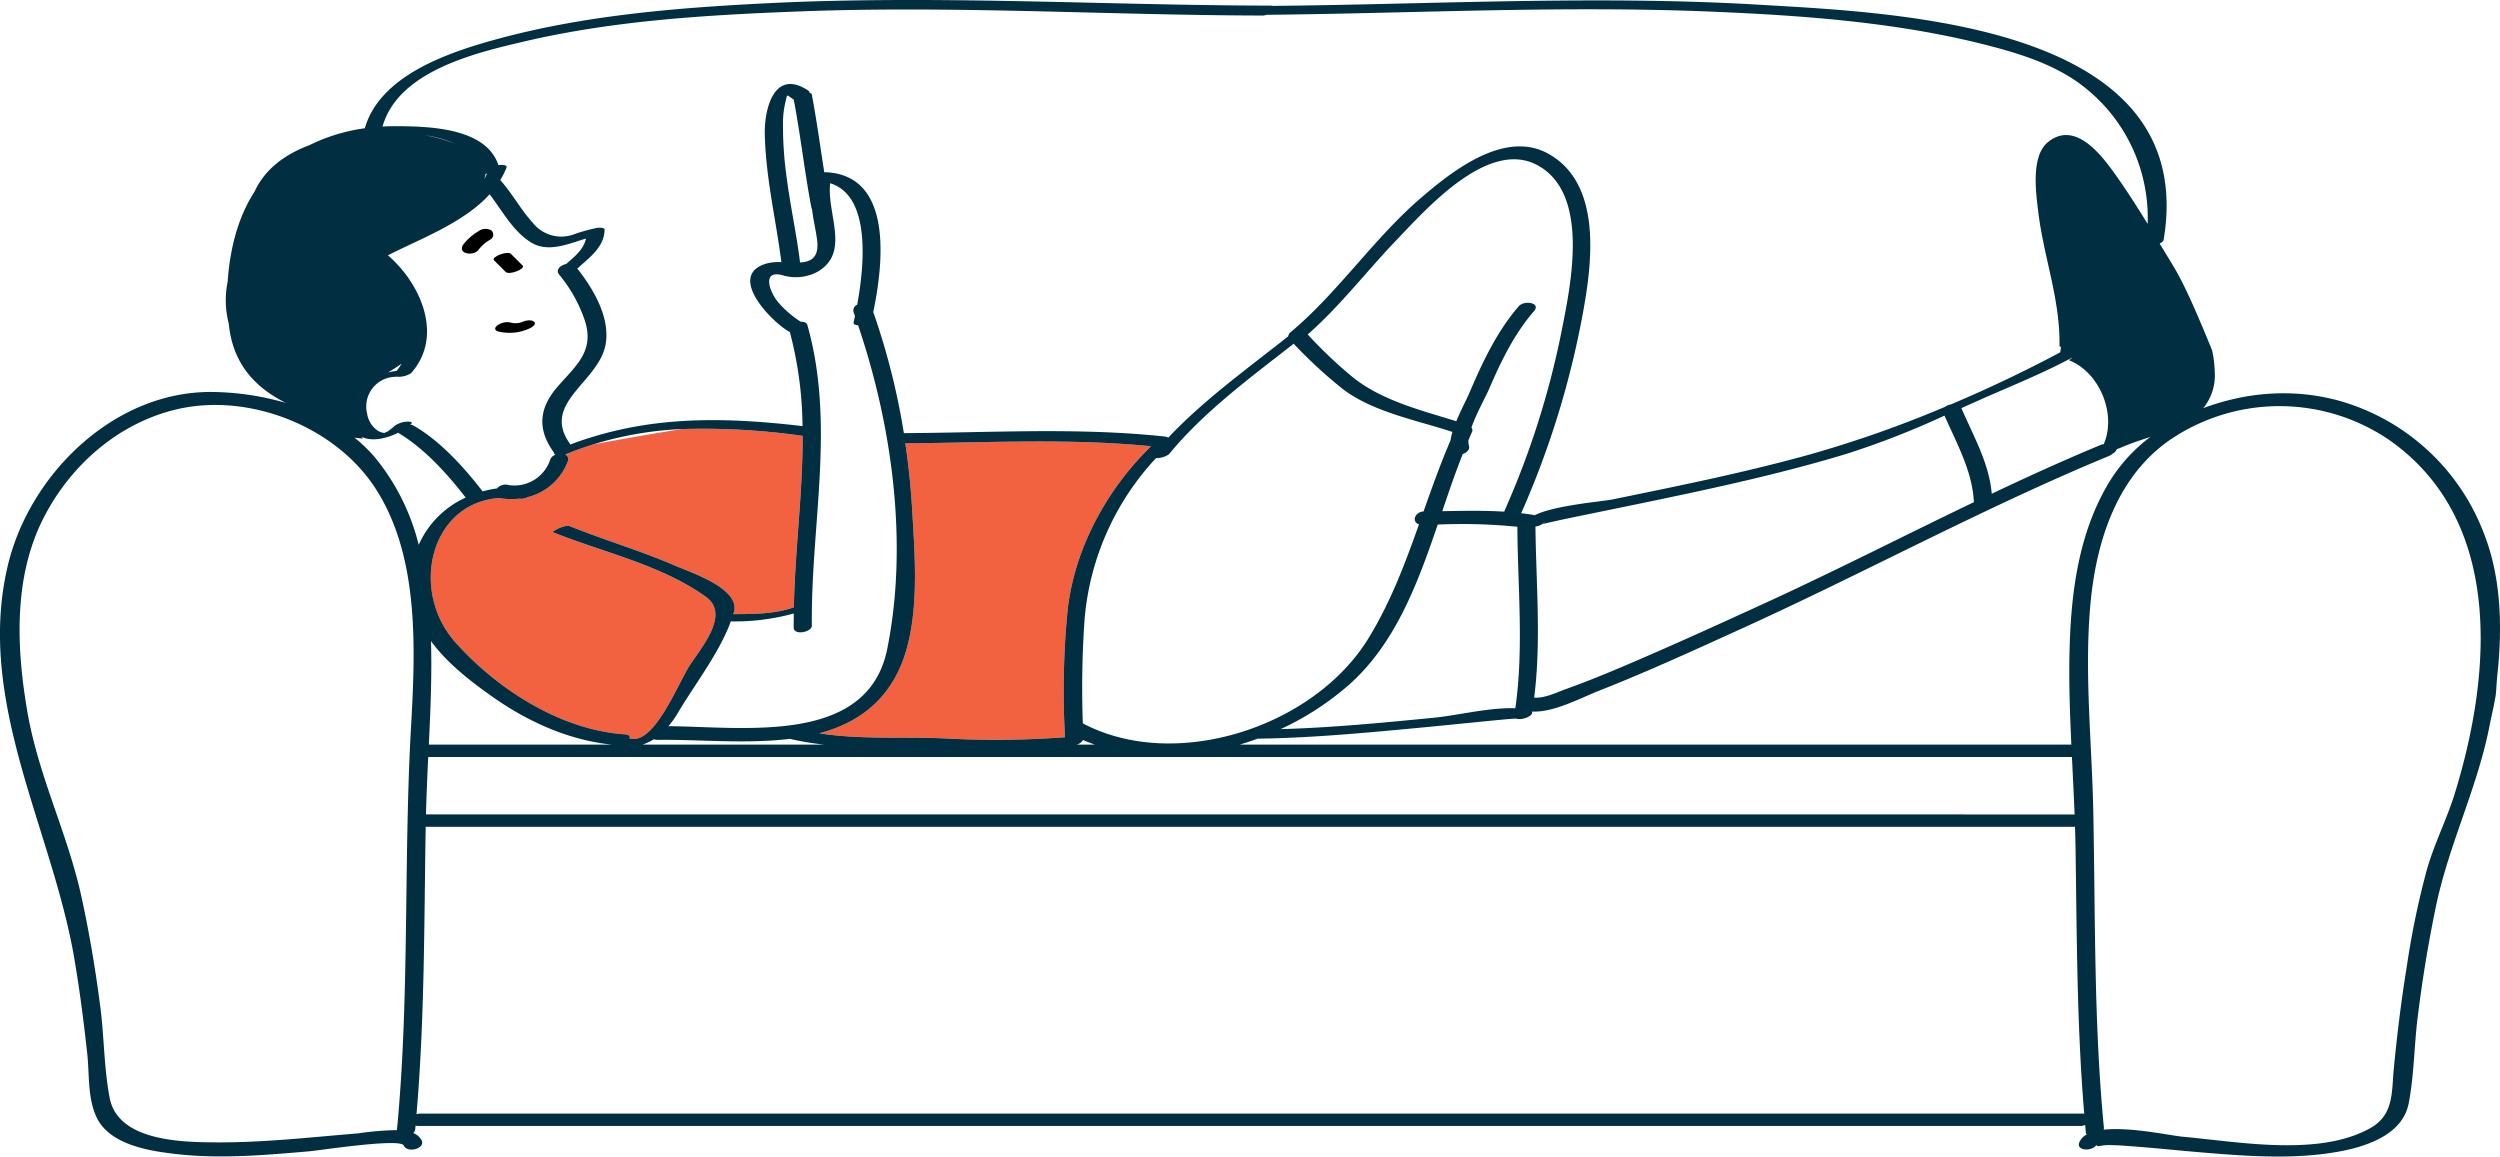 <svg xmlns="http://www.w3.org/2000/svg" width="401.122" height="185.569" viewBox="0 0 401.122 185.569">
    <defs>
        <style>
            .cls-1{fill:#f26240}
        </style>
    </defs>
    <g id="Group_124" transform="translate(-3277 -2080)">
        <g id="Group_123" transform="translate(3208.786 1788.329)">
            <path id="Path_235" d="M177.674 360.511c-3.888.589-9.939 1.666-14.218 2.445-1.488.465-2.982 1-4.486 1.617-.036.015-.074.025-.111.039a.789.789 0 0 1 .438 1.128 9.263 9.263 0 0 1-6.408 5.689 2.389 2.389 0 0 1-1.2.278c-.071-.011-.139-.014-.21-.023a11.147 11.147 0 0 1-2.958-.063 1.831 1.831 0 0 1-.206-.049c-11.146.814-14.406 14.912-7.034 23.172 6.7 7.508 16.868 14.047 27.129 14.746.774.053.941.346.795.676a.746.746 0 0 1 .208.012c3.794.929 7.628-8.915 9.457-11.738 1.85-2.857 6.532-8.189 2.6-11.006-7.222-5.176-16.448-7.108-24.584-10.383-.181-.072 1.962-1.268 2.739-.955 5.616 2.26 11.44 3.961 17 6.379 2.3 1 10.39 3.628 9.344 7.383-.032.115-.073.23-.107.346 3.269 0 6.6 0 9.72-1.09.188-9.215 1.44-18.382 1.406-27.511a113.346 113.346 0 0 0-19.314-1.092z" class="cls-1"/>
            <path id="Path_236" d="M213.474 362.8c.507 3.456.878 6.93 1.08 10.407.48 8.265 1.494 19.583-2.717 27.14-2.8 5.02-7.155 7.639-12.17 8.974 6.651 1.048 13.616.513 20.291.828a148.245 148.245 0 0 0 19.134-.2 132.3 132.3 0 0 1 .436-20.5c1.119-9.823 6.307-19.318 13.38-26.186-13.119-1.287-26.28-.563-39.434-.463z" class="cls-1"/>
            <path id="Path_237" fill="#012e41" d="M468.718 402.459l.143-2.058c.893-7.851.713-16.108-2.165-23.293a35 35 0 0 0-23.348-21.186 33.987 33.987 0 0 0-5.413-.987 35.1 35.1 0 0 0-10.875.654 38.882 38.882 0 0 0-5.329 1.564 8.339 8.339 0 0 0 1.839-5.788 18.691 18.691 0 0 0-.418-3.462c-3.917-9.643-5.36-12.124-6.648-14.235q-.889-1.458-1.776-2.924c.343-.162.6-.373.641-.611 5.778-34.556-42.337-36.367-64.8-37.7-26.1-1.547-52.081-.07-78.155.182a2.03 2.03 0 0 0-.436-.043c-26.93-.053-53.741-1.725-80.686-.38-14.7.733-29.684 1.956-43.917 5.915-7.465 2.077-18.213 5.753-20.628 14.143a28.893 28.893 0 0 0-8.927 2.732c-3.821 1.432-7.089 3.771-8.771 7.453-2.648 4.041-3.98 9.328-4.3 14.4a14.94 14.94 0 0 0 .162 6.727c.034.289.063.582.1.863.885 6.091 4.459 9.567 9.058 11.894a43.728 43.728 0 0 0-11.735-1.755c-15.777-.2-29.442 13.206-32.9 27.985-5.1 21.785 7.182 42.161 10.722 63.015.858 5.06 1.512 10.154 2.063 15.256.362 3.359.027 7.142 1.548 10.234 2.163 4.4 8.731 5.348 12.989 5.813 6.97.761 14.1.135 21.059-.468 1.665-.144 14.613-2.142 15.171-.941.61 1.315 3.481.481 2.9-.777a2.491 2.491 0 0 0-1.363-1.207 1.049 1.049 0 0 0 .318-.639c.018-.188.029-.374.047-.562a2.079 2.079 0 0 0 .469.052h266.69a1.739 1.739 0 0 0 .731-.158c.035.385.061.771.1 1.156a.75.75 0 0 0 .138.371 2.7 2.7 0 0 0-1.147 1.188c-.712 1.532 2.218 1.587 2.782.373-.271.584.759.159 1.615.146 1.3-.02 2.608.09 3.9.184 3.655.264 7.3.654 10.953.961 7.269.611 14.87 1.212 22.1-.058 4.425-.776 10.471-2.639 11.465-7.78.867-4.476.874-9.242 1.436-13.777.744-6.006 1.713-11.987 2.953-17.911 2.1-10.008 6.717-19.091 8.642-29.2.185-.963.997-4.366 1.003-5.361zM152.568 298.27c14.37-3.346 29.377-4.211 44.073-4.771 24.771-.942 49.443.616 74.2.665a1.819 1.819 0 0 0 .575-.116c23.834-.239 47.6-1.507 71.458-.507 15.123.633 30.583 1.754 45.259 5.67 5.4 1.441 10.894 3.318 15.187 7a26.635 26.635 0 0 1 9.48 21.379c-1.529-2.478-3.09-4.937-4.756-7.316-2.31-3.3-6.739-9.521-11.271-5.771-2.738 2.267-1.879 8.238-1.523 11.174.88 7.256 3.534 14.053 3.407 21.453 0 .1.089.17.235.211l-.112.857c-5.353 2.865-11.306 5.716-17.471 8.33a2.919 2.919 0 0 0-1.073.45 186.714 186.714 0 0 1-21.59 7.6c-10.47 2.913-21.158 5.064-31.8 7.246-1.382.283-9.343.94-12.393 2.521a2.206 2.206 0 0 0-.295-.071c-.633-.105-1.267-.186-1.9-.26a.826.826 0 0 0 .1-.169 142.659 142.659 0 0 0 9.785-31.688c1.518-8.2 3.254-21.1-5.64-25.893-7-3.77-15.443 2.975-20.378 7.23-7.54 6.5-13.153 15.024-20.743 21.4a1.129 1.129 0 0 0-.479.739c-6.412 5.093-13.553 10.208-19.247 16.263a1.418 1.418 0 0 0-.644-.192c-13.894-1.482-27.839-.6-41.774-.538a112.966 112.966 0 0 0-4.912-19.43c1.653-7.893 3.17-21.844-7.515-22.428a2.117 2.117 0 0 0-.342.018c-.655-4.163-1.211-8.342-2-12.479-.025-.134-.155-.216-.344-.258a.583.583 0 0 0-.317-.447c-5.4-3.482-6.981 3.02-6.884 7.115.164 6.943 1.784 13.639 2.666 20.477a8 8 0 0 0-2.229.176c-6.739 1.806.572 9.33 3.426 10.953a.6.6 0 0 0 .153.059 61.165 61.165 0 0 1 2.037 15.115c-13.042-1.512-24.883-1.7-37.271 2.956a1.035 1.035 0 0 0-.121-.229c-4.553-6.538 4.826-9.81 5.818-15.956.691-4.279-2-8.8-4.558-12.045 1.934-1.78 4.293-3.382 4.378-6.225.012-.417-1.028-.337-1.22-.3a27.7 27.7 0 0 0-3.552.974 5.842 5.842 0 0 1-6.787-1.835c-1.932-2.109-3.265-4.689-5.185-6.814a12.856 12.856 0 0 0 1-1.981c.165-.422-.536-.526-1.292-.407-1.991-6.072-11.295-6.239-16.536-6.26-.688 0-1.373.022-2.055.059 2.521-8.996 15.189-11.893 22.972-13.704zm162.008 77.872a2.18 2.18 0 0 0 1.523-.8 1.037 1.037 0 0 1-.462.463c.083-.031.213-.072.456-.135.5-.128 1.009-.238 1.515-.351 1.519-.342 3.044-.651 4.568-.965 4.495-.928 8.994-1.838 13.485-2.785 9.747-2.053 19.487-4.234 29.022-7.139a135.8 135.8 0 0 0 15.525-6.074c1.971 4.506 4.472 8.893 4.716 13.885-11.227 5.39-22.333 11.075-33.637 16.253-7.2 3.3-14.416 6.585-21.7 9.7-3.313 1.416-6.648 2.791-10.039 4.008-1.419.51-3.574 1.559-5.178 1.395 1.16-9.075.296-18.334.206-27.455zm68.342-18.991l3.186-1.422c4.84-2.141 9.85-4.149 14.522-6.65.023.012.043.021.067.035-.33.184-.541.346-.46.379 4.876 1.961 7.605 8.6 5.53 13.436a1.776 1.776 0 0 0-.459.118c-5.909 2.443-11.73 5.1-17.517 7.845-.412-4.913-2.948-9.258-4.869-13.741zm-224.059 7.461c.037-.014.075-.024.111-.039 1.5-.62 3-1.152 4.486-1.617a56.388 56.388 0 0 1 14.218-2.445 113.346 113.346 0 0 1 19.319 1.092c.034 9.129-1.218 18.3-1.406 27.511-3.115 1.093-6.451 1.09-9.72 1.09.034-.116.075-.231.107-.346 1.046-3.755-7.039-6.381-9.344-7.383-5.56-2.418-11.384-4.119-17-6.379-.777-.313-2.92.883-2.739.955 8.136 3.275 17.362 5.207 24.584 10.383 3.929 2.817-.753 8.149-2.6 11.006-1.829 2.823-5.663 12.667-9.457 11.738a.746.746 0 0 0-.208-.012c.146-.33-.021-.623-.795-.676-10.261-.7-20.427-7.238-27.129-14.746-7.372-8.26-4.112-22.358 7.034-23.172a1.831 1.831 0 0 0 .206.049 11.147 11.147 0 0 0 2.958.063c.071.009.139.012.21.023a2.389 2.389 0 0 0 1.2-.278 9.263 9.263 0 0 0 6.408-5.689.789.789 0 0 0-.443-1.128zm35.088-28.73a7.362 7.362 0 0 0 5.422-.6c5.344-3.087 1.475-9.233 2.044-14.208 6.5 2 5.542 12.923 4.339 19.495a.982.982 0 0 0-.579 1.187c.075.21.145.426.219.637-.072.342-.144.669-.211.965-.076.335.255.485.715.5 5.5 16.236 8.053 35.076 4.682 51.906-3.11 15.529-22.97 12.51-35.111 12.422a15.809 15.809 0 0 0 1.527-2.16c2.684-4.537 6.619-9.58 8.481-14.65a36.1 36.1 0 0 0 10.1-1.27c-.009.757-.018 1.514-.01 2.271.013 1.312 2.919.723 2.908-.322-.174-16.217 3.8-32.266-.717-48.231-.113-.4-.56-.551-1.07-.533a16.885 16.885 0 0 1-3.426-2.906c-1.513-1.619-3.037-5.637.687-4.503zm-.105-24.718a15.033 15.033 0 0 1 .4-3.156c.332-1.4.132-1.125 1.275-.389.016.009.036.015.053.025 1.1 5.773 1.74 11.63 2.841 17.4a.253.253 0 0 0 .083.135c.192 1.572.55 3.145.789 4.732.459 3.049-.877 3.762-2.7 3.876-.542-4.439-1.517-8.838-2.1-13.276a61 61 0 0 1-.641-9.347zm20.711 62.046c-.2-3.477-.573-6.951-1.08-10.407 13.155-.1 26.316-.828 39.433.467-7.073 6.868-12.261 16.363-13.38 26.186a132.421 132.421 0 0 0-.435 20.5 148.239 148.239 0 0 1-19.134.2c-6.675-.315-13.64.22-20.291-.828 5.015-1.335 9.373-3.954 12.17-8.974 4.211-7.561 3.197-18.879 2.717-27.144zm27.429 37.2c.632.268 1.273.511 1.919.736h-2.978a1.618 1.618 0 0 0 1.059-.74zm-41.493.736H171.3h.006c.232-.075.452-.172.674-.268a8 8 0 0 0 1.144-.593 1.778 1.778 0 0 0 .664.1c6.334-.1 14.087.7 21.161-.167a43.549 43.549 0 0 0 5.54.924zm-63.122-16.614c2.678 3.67 6.634 6.669 10.07 9.078 5.555 3.9 12.2 6.874 19.01 7.536H137.02c.268-5.546.505-11.083.347-16.618zm263.286 18.6c.152 3.072.307 6.145.424 9.213H136.563c.075-3.07.211-6.141.361-9.213zm-158.7-5.4a158.832 158.832 0 0 1 .261-16.432 43.163 43.163 0 0 1 11.486-26.128 3.629 3.629 0 0 0 2.063-.6c5.528-6.773 13.073-12.318 20.018-17.749a76.613 76.613 0 0 0 7.668 7.1c4.838 3.829 12.077 5.158 17.811 7.051a9.611 9.611 0 0 0-.313 1.359c-1.605 3.732-2.969 7.567-4.324 11.4-1.411.075-1.965 1.7-.728 2.057-2.259 6.364-4.627 12.676-8.213 18.455-8.762 14.128-30.922 21.328-45.733 13.487zm42.516-6.02c7.549-6.59 11.151-16.252 14.427-25.876a90.148 90.148 0 0 1 12.794.354.288.288 0 0 0-.015.063c.053 9.647 1.053 19.459-.329 29.054-4.246-.14-9.186 1.143-13.12 1.528-8.155.8-16.344 1.594-24.542 1.824a45.808 45.808 0 0 0 10.781-6.947zm25.149-28.093a.942.942 0 0 0-.047.149c-3.308-.21-6.621-.136-9.946-.078 1.056-3.124 2.114-6.212 3.283-9.171.654-.226 1.178-.713 1-1.311a2.541 2.541 0 0 1-.076-.917c.178-.415.348-.836.533-1.243a.641.641 0 0 0-.061-.763c.784-2.278 2.3-4.96 2.829-6.19 1.876-4.383 4.056-8.872 7.2-12.49 1.2-1.38-1.578-1.785-2.416-.82-3.533 4.063-5.871 9.082-7.973 13.993-.435 1.014-1.35 2.725-2.066 4.479-5.669-1.756-11.851-3.295-16.5-6.971a71.209 71.209 0 0 1-7.341-6.953c5.178-4.545 9.469-10.17 14.225-15.128 4.786-4.99 14.72-16.29 22.618-12.036 8.544 4.6 5.322 19.4 3.862 26.772a136.962 136.962 0 0 1-9.128 28.678zM146.347 319.54c-.137.3-.275.6-.435.885a5.49 5.49 0 0 0 .212-.864c.076-.005.145-.011.223-.021zm-5.041-4.771a23.09 23.09 0 0 0-4.978-1.4 17.52 17.52 0 0 1 4.978 1.4zm-9.954 37.376c.139-.006.281-.02.423-.038a3.713 3.713 0 0 0 2.39-.557c5.272-5.916 1.608-14.325-3.709-18.918 5.194-2.646 12.148-5.19 16.316-9.787 2.066 2.684 3.683 5.845 6.579 7.682 2.78 1.764 6 .274 8.88-.578-.353 1.73-1.854 2.93-3.187 4.084-.916.2-1.727.936-1.127 1.68a23.063 23.063 0 0 1 4.093 7.272c1.688 5.005-1.384 7.336-4.287 10.675-2.929 3.369-3.388 6.672-.784 10.411a1.029 1.029 0 0 0 .162.179c-.065.162.042.293.249.381a1.38 1.38 0 0 0-.836.731 6.044 6.044 0 0 1-7.006 4.075 1.806 1.806 0 0 0-1.55.6 18.379 18.379 0 0 0-2.307.471c-3.082-3.964-6.837-8.134-11.182-10.605a.887.887 0 0 0-.437-.084c.035-.031.075-.06.109-.09.481-.432-.43-.422-.664-.4a3.68 3.68 0 0 0-1.945.672 9.418 9.418 0 0 1-1.089.873c-.124.083-.516.221-.544.267a2.477 2.477 0 0 1-1.137-.412 4.053 4.053 0 0 1-1.644-2.687 4.765 4.765 0 0 1 4.234-5.897zm-.865-.716c.872-.527 1.6-1.016 2.163-1.412a9.418 9.418 0 0 1-.784 1.156 14.01 14.01 0 0 0-1.379.256zm3.666 57.071c-1.2 21.488-.192 43.049-2.251 64.495a47.629 47.629 0 0 0-6.225.522c-7.627.625-15.228 1.5-22.894 1.445-5.47-.035-15.632-.212-16.97-7.127-.913-4.725-.883-9.8-1.5-14.583-.769-5.96-1.759-11.9-3.046-17.766-2.207-10.066-6.834-19.171-8.626-29.421-1.8-10.318-2.319-21.724 2.56-31.286 4.313-8.452 11.94-15.163 21.23-17.4 11.6-2.8 25.478 2.649 31.958 12.551 7.188 10.986 6.465 26.04 5.764 38.57zm-5.785-43.445a23.791 23.791 0 0 0-3.268-3.155l1.341.149s-.069-.1-.177-.271c1.644.766 3.933.287 5.818-.672 4.2 2.49 7.869 6.549 10.847 10.4a15.008 15.008 0 0 0-7.533 7.589 35.463 35.463 0 0 0-7.028-14.04zm273.973 105.288H135.65a1.761 1.761 0 0 0-.61.108c1.321-15.343 1.217-30.739 1.476-46.126h264.63c.036 1.152.069 2.3.086 3.456.214 14.21.206 28.413 1.393 42.58a2.473 2.473 0 0 0-.284-.018zm-2.041-75.312c-.178 5.358.008 10.734.26 16.111H267.124q1.451-.428 2.871-.951c8.04-.107 16.071-.83 24.071-1.572 3.766-.349 7.528-.732 11.291-1.107q2.012-.2 4.024-.39.865-.081 1.731-.14c.172-.012.276-.014.354-.013.814.317 2.782-.353 2.57-1.091v-.036c3.5.155 7.746-2.168 10.751-3.351 7.881-3.1 15.59-6.648 23.3-10.156 19.594-8.921 38.634-19.291 58.52-27.509a1.659 1.659 0 0 0 .589-.385 1.065 1.065 0 0 0 .388-.273c.118-.151.211-.314.317-.47a1.778 1.778 0 0 0 .387-.111c1.553-.7 3.26-1.252 4.951-1.819a26.166 26.166 0 0 0-6.646 7.324c-4.7 7.822-6 16.957-6.293 25.939zm61.821 23.834c-1.281 4.168-3.274 8.04-4.486 12.232a133.337 133.337 0 0 0-3.244 15.585c-.888 5.438-1.558 10.913-2.088 16.4-.373 3.86.024 7.446-3.756 9.581-8.24 4.651-21.188 2.2-30.1 1.393-2.062-.186-8.432-1.609-12.712-1.124a1.01 1.01 0 0 0 .042-.378c-1.624-16.877-1.355-33.827-1.7-50.758-.224-10.959-1.432-21.916-.486-32.87.913-10.569 4.422-21.587 13.924-27.411a31.245 31.245 0 0 1 33.975.7c18.474 12.885 16.498 37.557 10.629 56.65z"/>
            <path id="Path_238" d="M144.983 331.753a6.571 6.571 0 0 1 1.882-1.633.9.9 0 0 0 .156-1.5 1.916 1.916 0 0 0-2.078.176 8.584 8.584 0 0 0-2.385 2.1c-1.058 1.517 1.664 1.945 2.425.857z"/>
            <path id="Path_239" d="M150 343.388a2.667 2.667 0 0 0-2.049.549c-.483.4-.314.8.25.932a7.747 7.747 0 0 0 4.922-.475c.284-.132 1.263-.633.794-1.083-.44-.423-1.43-.2-1.906.017a3 3 0 0 1-2.011.06z"/>
            <path id="Path_240" d="M149.344 335.3c.568.568 3.248-.493 2.722-1.02l-1.867-1.867c-.569-.568-3.248.495-2.722 1.02z"/>
            <path id="Path_241" d="M315.637 375.809c-.138.049-.111.054 0 0z"/>
            <path id="Path_242" d="M124.716 355.221a5.387 5.387 0 0 1 .565-.858 2.863 2.863 0 0 0-.565.858z"/>
        </g>
    </g>
</svg>
